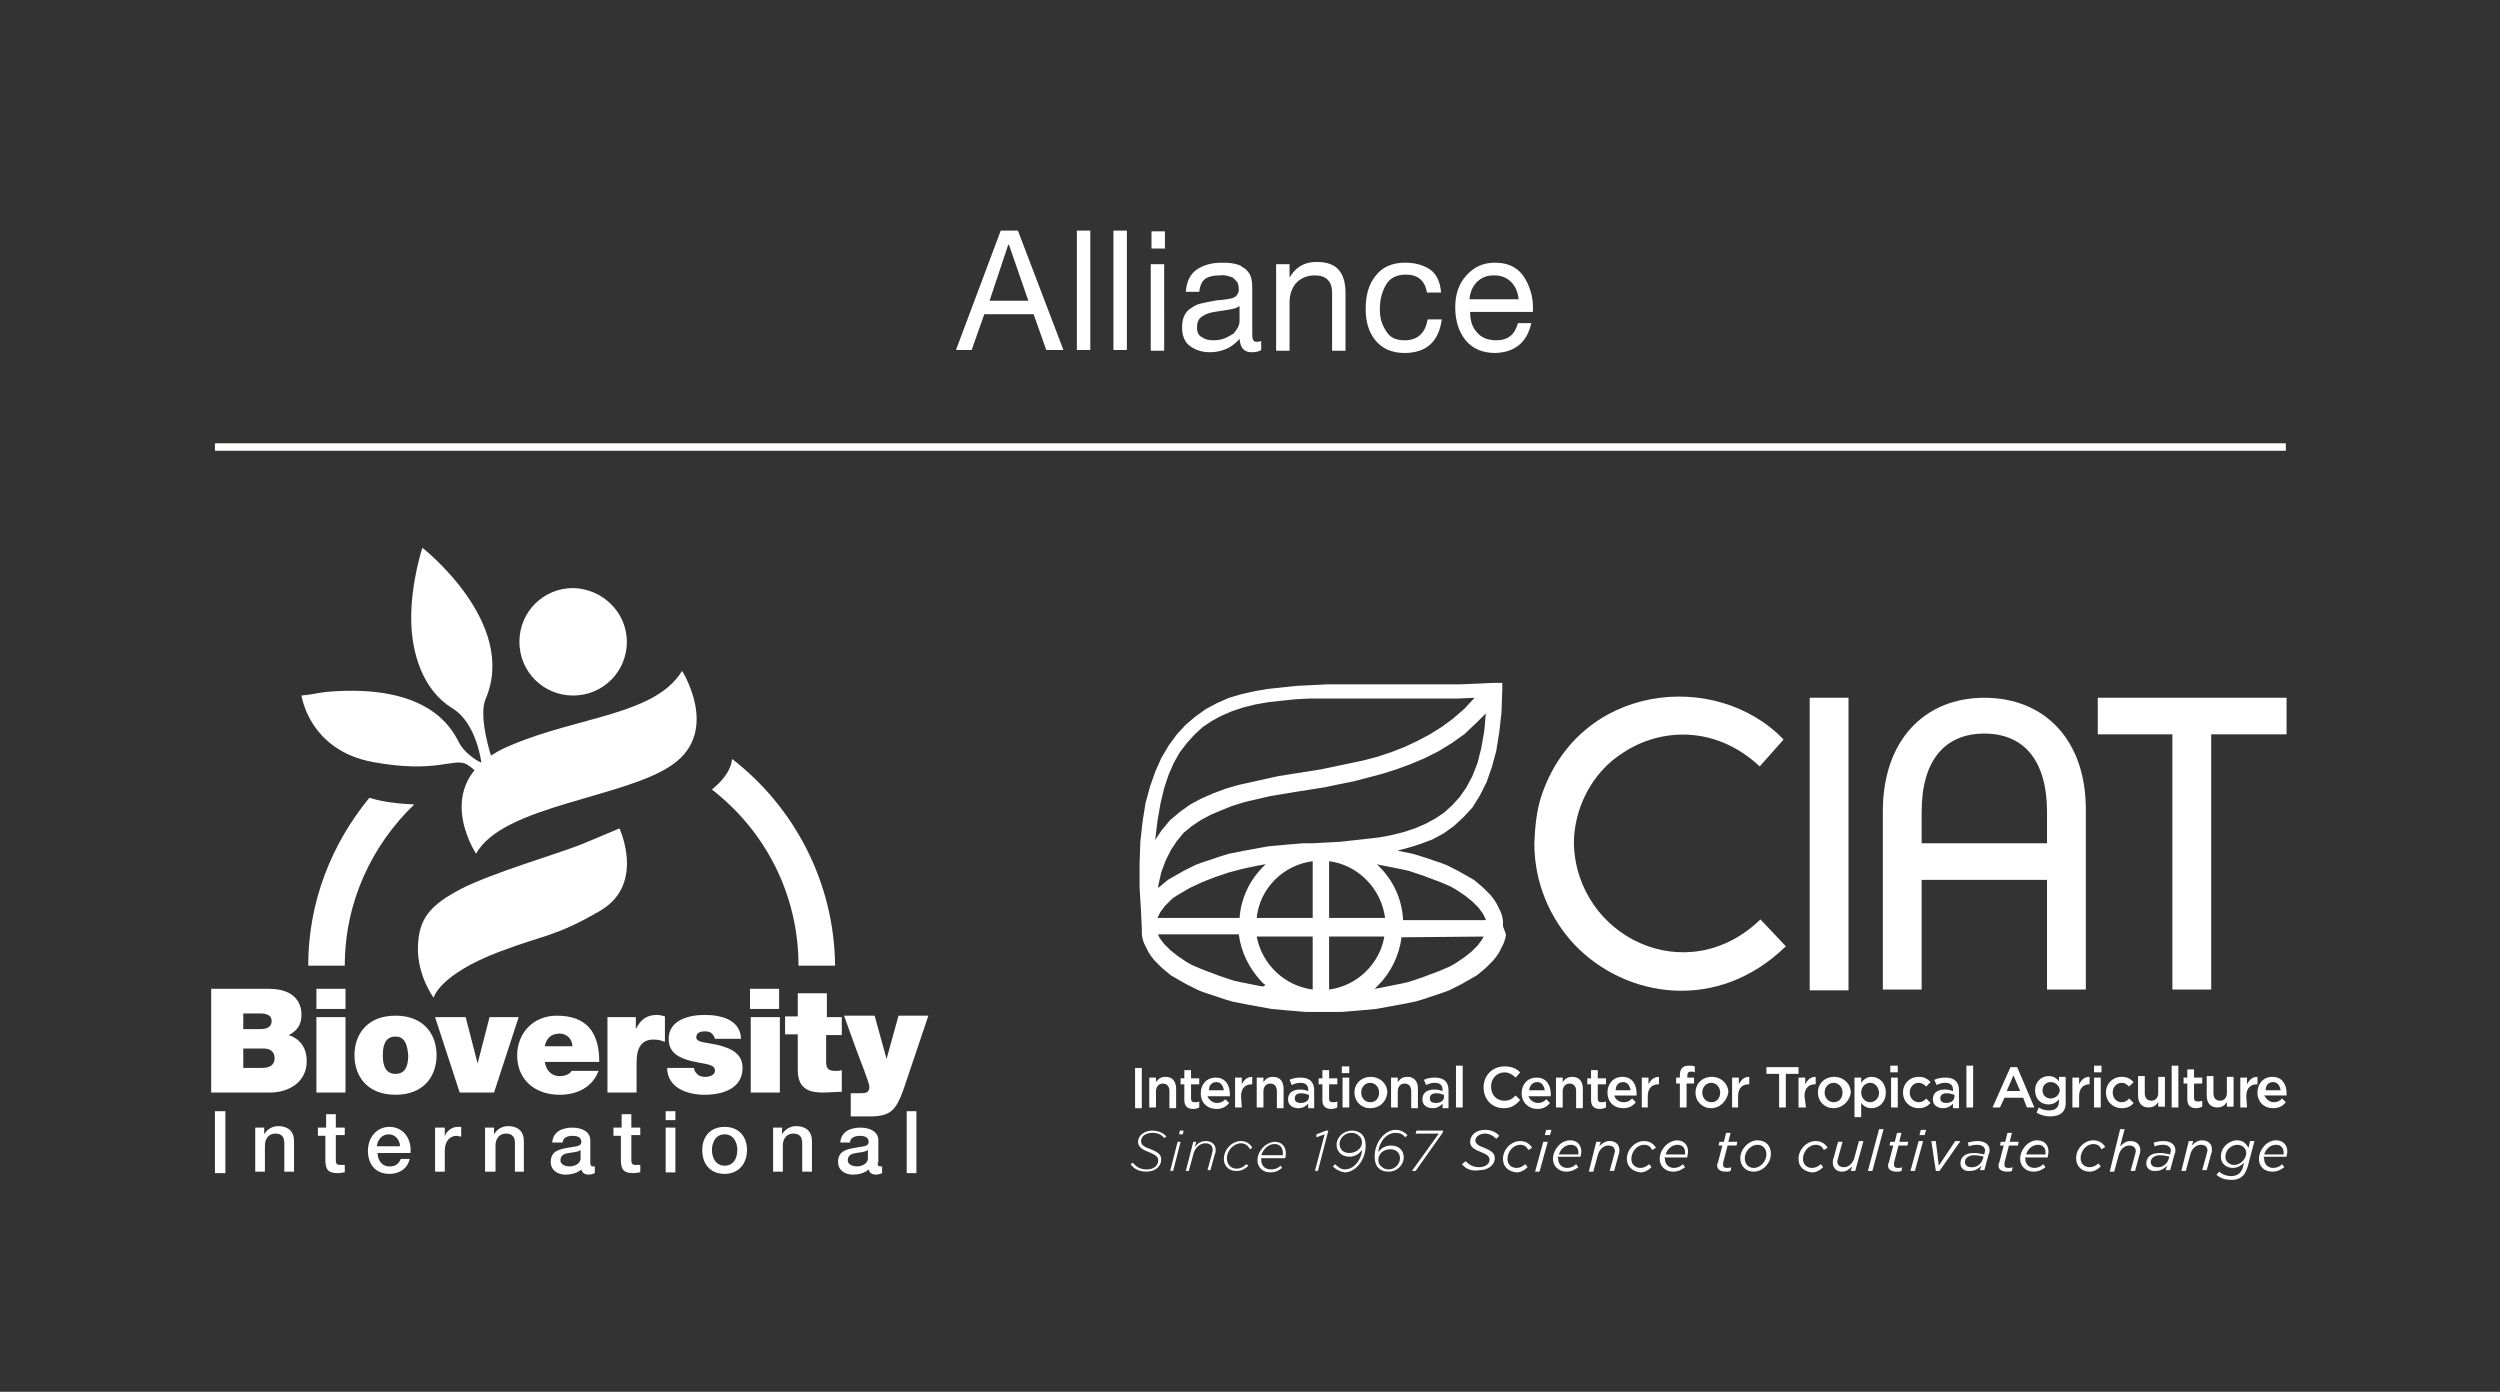 <svg xmlns="http://www.w3.org/2000/svg" viewBox="0 0 335 186.5"><rect x="0" y="0" width="335" height="186.5" fill="#333333" stroke="none"/><style>.st0{fill:#fff}.st2{display:none;fill-rule:evenodd;clip-rule:evenodd;fill:#008c3e}</style><g id="Layer_1"><path class="st0" d="M242.5 93.5h5.2v39.2h-5.2zm48.6 39.1h5.2V98.4h10.1v-4.9h-25.3v4.9h10zm-25.2-39.1c-8 0-13.6 5.7-13.6 15.2v23.9h5.2v-14.7h16.8v14.7h5.2v-23.9c.1-9.5-5.5-15.2-13.6-15.2zm8.4 19.5h-16.8v-4.2c0-6.9 3.1-10.5 8.4-10.5 5.3 0 8.4 3.6 8.4 10.5v4.2z"/><path d="M239 99.1c-9-9.4-27.5-7.6-32.5 7.7-.6 1.9-.8 3.9-.9 6.2 0 5.3 2.1 10.1 5.4 13.6 6.9 7.2 19.2 9.1 28.3.2l-3.4-3.6c-9.9 9.6-24.7 2.3-25-10.2 0-4.5 2.3-9.5 6.7-12.2 4.7-3.1 12.1-3.8 18.2 1.9l3.2-3.6z" fill-rule="evenodd" clip-rule="evenodd" fill="#fff"/><path class="st0" d="M153 143.1v5.4h-.9v-5.4h.9zm1.9 5.3h-.9v-4h.9v.6c.3-.4.6-.7 1.3-.7.9 0 1.4.6 1.4 1.6v2.6h-.9v-2.3c0-.6-.3-1-.9-1-.5 0-.9.4-.9 1v2.2zm4.7-1.2c0 .4.2.5.5.5.2 0 .4 0 .6-.1v.8c-.2.1-.5.2-.8.2-.7 0-1.2-.3-1.2-1.2v-2.1h-.5v-.8h.5v-1.1h.9v1.1h1.1v.8h-1.1v1.9zm3.5.6c.5 0 .8-.2 1.1-.5l.5.5c-.4.5-.9.8-1.7.8-1.2 0-2.1-.8-2.1-2.1 0-1.2.8-2.1 2-2.1 1.3 0 1.9 1 1.9 2.2v.3h-3c.2.5.7.9 1.3.9zm.9-1.7c-.1-.6-.4-1.1-1-1.1s-1 .4-1 1.1h2zm2.4 2.3h-.9v-4h.9v.9c.3-.6.7-1 1.4-1v1h-.1c-.8 0-1.4.5-1.4 1.6l.1 1.5zm2.9 0h-.9v-4h.9v.6c.3-.4.6-.7 1.3-.7.9 0 1.4.6 1.4 1.6v2.6h-.9v-2.3c0-.6-.3-1-.9-1-.5 0-.9.4-.9 1v2.2zm6 0v-.5c-.3.3-.7.6-1.3.6-.8 0-1.4-.4-1.4-1.2 0-.9.7-1.3 1.6-1.3.5 0 .8.1 1.1.2v-.2c0-.6-.4-.9-1-.9-.5 0-.8.1-1.2.3l-.3-.7c.4-.2.9-.3 1.5-.3 1.2 0 1.8.6 1.8 1.7v2.4h-.8zm0-1.7c-.2-.1-.6-.2-.9-.2-.6 0-.9.2-.9.7 0 .4.3.6.8.6.6 0 1.1-.3 1.1-.8v-.3zm2.8.5c0 .4.2.5.5.5.2 0 .4 0 .6-.1v.8c-.2.1-.5.2-.8.2-.7 0-1.2-.3-1.2-1.2v-2.1h-.5v-.8h.5v-1.1h.9v1.1h1.1v.8h-1.1v1.9zm1.7-3.4v-.9h1v.9h-1zm.1 4.6v-4h.9v4h-.9zm3.7.1c-1.2 0-2.1-.9-2.1-2.1 0-1.2.9-2.1 2.2-2.1 1.2 0 2.2.9 2.2 2.1-.1 1.2-1 2.1-2.3 2.1zm0-3.4c-.7 0-1.2.6-1.2 1.3 0 .7.5 1.3 1.2 1.3.8 0 1.2-.6 1.2-1.3 0-.7-.5-1.3-1.2-1.3zm3.7 3.3h-.9v-4h.9v.6c.3-.4.6-.7 1.3-.7.9 0 1.4.6 1.4 1.6v2.6h-.9v-2.3c0-.6-.3-1-.9-1-.5 0-.9.4-.9 1v2.2zm6 0v-.5c-.3.3-.7.6-1.3.6-.8 0-1.4-.4-1.4-1.2 0-.9.7-1.3 1.6-1.3.5 0 .8.1 1.1.2v-.2c0-.6-.4-.9-1-.9-.5 0-.8.1-1.2.3l-.3-.7c.4-.2.9-.3 1.5-.3 1.2 0 1.8.6 1.8 1.7v2.4h-.8zm.1-1.7c-.2-.1-.6-.2-.9-.2-.6 0-.9.2-.9.7 0 .4.3.6.8.6.6 0 1.1-.3 1.1-.8v-.3zm1.7 1.7v-5.6h.9v5.6h-.9zm6.4.1c-1.6 0-2.7-1.2-2.7-2.8 0-1.5 1.1-2.8 2.8-2.8 1 0 1.6.3 2.1.8l-.6.7c-.4-.4-.9-.7-1.5-.7-1 0-1.8.8-1.8 1.9 0 1.1.7 1.9 1.8 1.9.7 0 1.1-.3 1.5-.7l.6.6c-.6.7-1.2 1.1-2.2 1.1zm4.6-.7c.5 0 .8-.2 1.1-.5l.5.5c-.4.5-.9.8-1.7.8-1.2 0-2.1-.9-2.1-2.1 0-1.2.8-2.1 2-2.1 1.3 0 1.9 1 1.9 2.2v.3h-3c.2.5.7.9 1.3.9zm.9-1.7c-.1-.6-.4-1.1-1-1.1s-1 .4-1.1 1.1h2.1zm2.4 2.3h-.9v-4h.9v.6c.3-.4.6-.7 1.3-.7.9 0 1.4.6 1.4 1.6v2.6h-.9v-2.3c0-.6-.3-1-.9-1-.5 0-.9.4-.9 1v2.2zm4.7-1.2c0 .4.2.5.5.5.2 0 .4 0 .6-.1v.8c-.2.1-.5.2-.8.2-.7 0-1.2-.3-1.2-1.2v-2.1h-.5v-.8h.5v-1.1h.9v1.1h1.1v.8h-1.1v1.9zm3.5.5c.5 0 .8-.2 1.1-.5l.5.5c-.4.5-.9.8-1.7.8-1.2 0-2.1-.8-2.1-2.1 0-1.2.8-2.1 2-2.1 1.3 0 1.9 1 1.9 2.2v.3h-3c.2.6.7.9 1.3.9zm.9-1.6c-.1-.6-.4-1.1-1-1.1s-1 .4-1 1.1h2zm2.4 2.3h-.9v-4h.9v.9c.3-.6.7-1 1.4-1v1h-.1c-.8 0-1.4.5-1.4 1.6v1.5zm6.1-4v.8h-1v3.2h-.9v-3.2h-.5v-.8h.5v-.3c0-.9.4-1.3 1.2-1.3.3 0 .5 0 .8.1v.8c-.2-.1-.3-.1-.5-.1-.4 0-.5.2-.5.6v.2h.9zm2.3 4.1c-1.2 0-2.1-.9-2.1-2.1 0-1.2.9-2.1 2.2-2.1 1.2 0 2.2.9 2.2 2.1-.2 1.1-1.1 2.1-2.3 2.1zm0-3.4c-.7 0-1.2.6-1.2 1.3 0 .7.5 1.3 1.2 1.3.8 0 1.2-.6 1.2-1.3 0-.7-.5-1.3-1.2-1.3zm3.7 3.3h-.9v-4h.9v.9c.3-.6.7-1 1.4-1v1h-.1c-.8 0-1.4.5-1.4 1.6v1.5zm6.3 0h-.9v-4.5h-1.7v-.9h4.3v.9h-1.7v4.5zm2.7 0h-1v-4h.9v.9c.3-.6.7-1 1.4-1v1h-.1c-.8 0-1.4.5-1.4 1.6l.2 1.5zm3.7.1c-1.2 0-2.1-.9-2.1-2.1 0-1.2.9-2.1 2.2-2.1 1.2 0 2.2.9 2.2 2.1-.1 1.1-1.1 2.1-2.3 2.1zm0-3.4c-.7 0-1.2.6-1.2 1.3 0 .7.5 1.3 1.2 1.3.8 0 1.2-.6 1.2-1.3 0-.7-.5-1.3-1.2-1.3zm5.1 3.4c-.7 0-1.1-.3-1.4-.7v1.9h-.9v-5.3h.9v.7c.3-.4.7-.8 1.4-.8 1 0 1.9.8 1.9 2.1s-.9 2.1-1.9 2.1zm-.2-3.4c-.6 0-1.2.5-1.2 1.3s.6 1.3 1.2 1.3 1.2-.5 1.2-1.3c-.1-.8-.6-1.3-1.2-1.3zm2.7-1.4v-.9h1v.9h-1zm.1 4.7v-4h.9v4h-.9zm3.7.1c-1.2 0-2.1-.9-2.1-2.1 0-1.2.9-2.1 2.1-2.1.8 0 1.2.3 1.6.7l-.6.6c-.3-.3-.6-.5-1-.5-.7 0-1.2.6-1.2 1.3 0 .7.5 1.3 1.2 1.3.4 0 .8-.2 1-.5l.6.6c-.4.4-.8.7-1.6.7zm4.6-.1v-.5c-.3.3-.7.6-1.3.6-.8 0-1.4-.4-1.4-1.2 0-.9.7-1.3 1.6-1.3.5 0 .8.1 1.1.2v-.2c0-.6-.4-.9-1-.9-.5 0-.8.1-1.2.3l-.3-.7c.4-.2.9-.3 1.5-.3 1.2 0 1.8.6 1.8 1.7v2.4h-.8zm.1-1.7c-.2-.1-.6-.2-.9-.2-.6 0-.9.2-.9.7 0 .4.3.6.8.6.6 0 1.1-.3 1.1-.9v-.2zm1.7 1.7v-5.6h.9v5.6h-.9zm9.1 0h-1l-.5-1.3h-2.5l-.6 1.3h-1l2.4-5.4h.9l2.3 5.4zm-2.8-4.3l-.9 2.1h1.8l-.9-2.1zm4.9 5.5c-.7 0-1.3-.2-1.8-.5l.3-.7c.4.3.9.4 1.4.4.8 0 1.3-.4 1.3-1.2v-.3c-.3.4-.8.7-1.4.7-1 0-1.8-.7-1.8-1.9s.9-1.9 1.8-1.9c.7 0 1.1.3 1.4.7v-.6h.9v3.2c.1 1.5-.7 2.1-2.1 2.1zm.1-4.6c-.6 0-1.1.4-1.1 1.1 0 .7.5 1.1 1.1 1.1.6 0 1.2-.5 1.2-1.1 0-.6-.6-1.1-1.2-1.1zm3.8 3.4h-.9v-4h.9v.9c.3-.6.7-1 1.4-1v1c-.8 0-1.4.5-1.4 1.6v1.5zm2-4.7v-.9h1v.9h-1zm0 4.7v-4h.9v4h-.9zm3.7.1c-1.2 0-2.1-.9-2.1-2.1 0-1.2.9-2.1 2.1-2.1.8 0 1.2.3 1.6.7l-.6.6c-.3-.3-.6-.5-1-.5-.7 0-1.2.6-1.2 1.3 0 .7.5 1.3 1.2 1.3.4 0 .8-.2 1-.5l.6.6c-.3.4-.8.7-1.6.7zm4.9-4.2h.9v4h-.9v-.6c-.3.4-.6.7-1.3.7-.9 0-1.4-.6-1.4-1.6v-2.6h.9v2.3c0 .6.3 1 .9 1 .5 0 .9-.4.9-1v-2.2zm1.8 4.1v-5.6h.9v5.6h-.9zm3-1.3c0 .4.2.5.5.5.2 0 .4 0 .6-.1v.8c-.2.1-.5.2-.8.2-.7 0-1.2-.3-1.2-1.2v-2.1h-.5v-.8h.5v-1.1h.9v1.1h1.1v.8H294v1.9zm4.4-2.8h.9v4h-.9v-.6c-.3.4-.6.7-1.3.7-.9 0-1.4-.6-1.4-1.6v-2.6h.9v2.3c0 .6.3 1 .9 1 .5 0 .9-.4.9-1v-2.2zm2.7 4.1h-.9v-4h.9v.9c.3-.6.7-1 1.4-1v1h-.1c-.8 0-1.4.5-1.4 1.6l.1 1.5zm3.6-.7c.5 0 .8-.2 1.1-.5l.5.5c-.4.5-.9.8-1.7.8-1.2 0-2.1-.8-2.1-2.1 0-1.2.8-2.1 2-2.1 1.3 0 1.9 1 1.9 2.2v.3h-3c.3.5.7.9 1.3.9zm.9-1.6c-.1-.6-.4-1.1-1-1.1s-1 .4-1 1.1h2zM151.5 156l.3-.2c.5.6 1 .9 1.9.9.9 0 1.5-.5 1.5-1.2 0-.5-.3-.7-1.2-1.1-1.1-.4-1.5-.8-1.5-1.4 0-.8.8-1.5 1.9-1.5.8 0 1.5.3 1.9.8l-.3.2c-.4-.5-.9-.7-1.6-.7-.9 0-1.5.5-1.5 1.1 0 .5.4.8 1.3 1.1 1 .4 1.4.7 1.4 1.4 0 .9-.8 1.6-2 1.6-1 0-1.7-.4-2.1-1zm6.3-3h.4l-1 3.9h-.4l1-3.9zm.3-1.5h.5l-.1.5h-.5l.1-.5zm1.8 1.5h.4l-.2.7c.4-.5.8-.8 1.5-.8.8 0 1.3.5 1.3 1.2 0 .2 0 .4-.1.5l-.6 2.2h-.4l.6-2.2c0-.1.1-.3.1-.5 0-.6-.4-.9-1-.9-.7 0-1.4.6-1.6 1.5l-.6 2.2h-.4l1-3.9zm4.1 2.3c0-1.3 1.1-2.4 2.3-2.4.8 0 1.3.5 1.5.9l-.3.2c-.2-.4-.6-.8-1.2-.8-1 0-1.9 1-1.9 2 0 .9.6 1.4 1.3 1.4.5 0 .9-.2 1.3-.6l.3.2c-.4.4-.9.7-1.5.7-.9.1-1.8-.5-1.8-1.6zm5 .1c0 .8.5 1.3 1.3 1.3.6 0 1-.2 1.3-.5l.2.3c-.4.3-.8.6-1.6.6-1 0-1.7-.7-1.7-1.6 0-1.2 1-2.4 2.3-2.5 1 0 1.5.7 1.5 1.5 0 .3 0 .5-.1.7H169v.2zm2.9-.6v-.3c0-.6-.3-1.2-1.1-1.2-.9 0-1.5.7-1.8 1.5h2.9zm5.6-2.8l-1.1.4v-.4l1.3-.5h.3l-1.4 5.4h-.4l1.3-4.9zm1.1 4.3l.3-.3c.4.4.8.7 1.3.7s1-.2 1.4-.6c.5-.5.9-1.3.9-2-.3.4-.8.9-1.7.9-1.1 0-1.7-.8-1.7-1.6 0-1 .9-1.9 2.1-1.9.5 0 1 .2 1.3.5.3.3.5.8.5 1.5 0 1.2-.5 2.2-1.1 2.8-.5.5-1.1.8-1.7.8-.7-.1-1.2-.4-1.6-.8zm3.9-3.2c0-.4-.1-.7-.4-.9-.3-.3-.6-.4-1-.4-.9 0-1.6.7-1.6 1.5 0 .6.4 1.2 1.3 1.2s1.7-.6 1.7-1.4zm2.2 3.4c-.3-.3-.5-.8-.5-1.5 0-1.2.5-2.2 1.1-2.8.5-.5 1.1-.8 1.7-.8.7 0 1.2.3 1.6.7l-.3.3c-.3-.4-.7-.6-1.3-.6-.5 0-1 .2-1.4.6-.5.5-.9 1.3-.9 2 .3-.5.9-.9 1.7-.9 1.1 0 1.7.7 1.7 1.6 0 1-.9 1.9-2 1.9-.7 0-1.1-.2-1.4-.5zm2.9-1.3c0-.6-.4-1.2-1.3-1.2-1 0-1.6.7-1.6 1.4 0 .4.1.7.4.9.3.3.6.4 1 .4.8 0 1.5-.7 1.5-1.5zm5.2-3.3h-3.1l.1-.4h3.6l-.1.3-3.6 5.1h-.5l3.6-5zm3.1 4.1l.5-.4c.5.5 1 .8 1.8.8s1.4-.4 1.4-1c0-.4-.3-.7-1.1-1-1-.4-1.5-.7-1.5-1.4 0-.9.8-1.6 2-1.6.8 0 1.5.3 1.9.8l-.4.4c-.4-.4-.9-.7-1.5-.7-.8 0-1.3.5-1.3.9s.3.7 1.2 1c.9.4 1.4.7 1.4 1.4 0 .9-.9 1.6-2 1.6-1.2.2-1.9-.2-2.4-.8zm5.5-.7c0-1.3 1.1-2.4 2.3-2.4.8 0 1.3.4 1.6.9l-.5.3c-.2-.4-.5-.7-1.1-.7-.9 0-1.7.9-1.7 1.9 0 .8.6 1.2 1.2 1.2.5 0 .8-.2 1.2-.5l.3.4c-.4.4-.9.7-1.5.7-1-.1-1.8-.7-1.8-1.8zm5.4-2.3h.6l-1.1 4h-.6l1.1-4zm.4-1.6h.7l-.2.7h-.7l.2-.7zm1.6 3.9c0 .7.5 1.2 1.2 1.2.5 0 .9-.2 1.2-.5l.3.4c-.4.3-.9.6-1.6.6-1 0-1.8-.7-1.8-1.7 0-1.2 1-2.5 2.3-2.5 1 0 1.5.7 1.5 1.5 0 .3-.1.5-.1.7h-3.1c.1.2.1.2.1.3zm2.7-.6v-.3c0-.5-.3-1-1-1-.8 0-1.4.6-1.6 1.3h2.6zm2.4-1.7h.6l-.2.6c.4-.4.8-.7 1.4-.7.8 0 1.3.5 1.3 1.2 0 .2 0 .4-.1.6l-.6 2.2h-.6l.6-2.2c0-.1.1-.3.1-.4 0-.5-.3-.8-.9-.8-.6 0-1.2.5-1.4 1.3l-.6 2.2h-.6l1-4zm4.1 2.3c0-1.3 1.1-2.4 2.3-2.4.8 0 1.3.4 1.6.9l-.5.3c-.2-.4-.5-.7-1.1-.7-.9 0-1.7.9-1.7 1.9 0 .8.6 1.2 1.2 1.2.5 0 .8-.2 1.2-.5l.3.4c-.4.4-.9.7-1.5.7-.9-.1-1.8-.7-1.8-1.8zm5.1 0c0 .7.5 1.2 1.2 1.2.5 0 .9-.2 1.2-.5l.3.4c-.4.3-.9.6-1.6.6-1 0-1.8-.7-1.8-1.7 0-1.2 1-2.4 2.3-2.5 1 0 1.5.7 1.5 1.5 0 .3-.1.5-.1.8H223c.1.1.1.1.1.2zm2.7-.6v-.3c0-.5-.3-1-1-1-.8 0-1.4.6-1.6 1.3h2.6zm4.3 1.5c0-.1 0-.3.1-.4l.6-2.3h-.5l.1-.5h.6l.3-1.2h.6l-.3 1.2h1.2l-.1.5h-1.2l-.6 2.3v.3c0 .3.2.4.5.4.2 0 .4 0 .6-.1l-.1.5c-.2.1-.4.1-.6.1-.8 0-1.2-.3-1.2-.8zm3.1-1c0-1.2 1.1-2.4 2.3-2.4 1.1 0 1.8.7 1.8 1.8 0 1.3-1.1 2.4-2.3 2.4-1.1 0-1.8-.8-1.8-1.8zm3.5-.5c0-.8-.5-1.3-1.2-1.3-.9 0-1.7.9-1.7 1.8 0 .8.5 1.3 1.2 1.3.9 0 1.7-.9 1.7-1.8zm4.3.6c0-1.3 1.1-2.4 2.3-2.4.8 0 1.3.4 1.6.9l-.5.3c-.2-.4-.5-.7-1.1-.7-.9 0-1.7.9-1.7 1.9 0 .8.6 1.2 1.2 1.2.5 0 .8-.2 1.2-.5l.3.4c-.4.4-.9.7-1.5.7-1-.1-1.8-.7-1.8-1.8zm4.6.5c0-.2 0-.4.1-.6l.6-2.2h.6l-.6 2.2c0 .1-.1.3-.1.4 0 .5.3.8.9.8.6 0 1.2-.5 1.4-1.3l.6-2.2h.6l-1.1 4h-.6l.2-.6c-.4.4-.8.7-1.4.7-.7 0-1.2-.5-1.2-1.2zm6.2-4.5h.6l-1.5 5.6h-.6l1.5-5.6zm1.2 4.9c0-.1 0-.3.1-.4l.6-2.3h-.5l.1-.5h.6l.3-1.2h.6l-.3 1.2h1.2l-.1.5h-1.2l-.6 2.3v.3c0 .3.2.4.5.4.2 0 .4 0 .6-.1l-.1.5c-.2.1-.4.1-.6.1-.8 0-1.2-.3-1.2-.8zm4.1-3.3h.6l-1.1 4h-.6l1.1-4zm.3-1.5h.7l-.2.7h-.7l.2-.7zm1.4 1.5h.6l.4 3.3 2.2-3.3h.7l-2.8 4h-.5l-.6-4zm3.9 3c0-.9.7-1.4 1.8-1.4.5 0 1 .1 1.4.2v-.1c0-.1.1-.3.1-.4 0-.5-.4-.8-1.1-.8-.4 0-.8.1-1.1.2l-.1-.5c.4-.1.8-.2 1.3-.2 1 0 1.6.5 1.6 1.2 0 .2 0 .4-.1.5l-.6 2.2h-.6l.2-.6c-.4.4-.8.7-1.5.7-.7.1-1.3-.3-1.3-1zm3-.6l.1-.3c-.3-.1-.8-.2-1.3-.2-.7 0-1.2.4-1.2.9 0 .4.3.7.8.7.7.1 1.4-.4 1.6-1.1zm2.1.9c0-.1 0-.3.1-.4l.6-2.3h-.5l.1-.5h.6l.3-1.2h.6l-.3 1.2h1.2l-.1.5h-1.2l-.6 2.3v.3c0 .3.2.4.5.4.2 0 .4 0 .6-.1l-.1.5c-.2.1-.4.1-.6.1-.8 0-1.2-.3-1.2-.8zm3.6-.9c0 .7.5 1.2 1.2 1.2.5 0 .9-.2 1.2-.5l.3.4c-.4.3-.9.6-1.6.6-1 0-1.8-.7-1.8-1.7 0-1.2 1-2.5 2.3-2.5 1 0 1.5.7 1.5 1.5 0 .3-.1.5-.1.8h-3.1c.1.1.1.1.1.2zm2.7-.6v-.3c0-.5-.3-1-1-1-.8 0-1.4.6-1.6 1.3h2.6zm4.1.5c0-1.3 1.1-2.4 2.3-2.4.8 0 1.3.4 1.6.9l-.5.3c-.2-.4-.5-.7-1.1-.7-.9 0-1.7.9-1.7 1.9 0 .8.6 1.2 1.2 1.2.5 0 .8-.2 1.2-.5l.3.4c-.4.4-.9.7-1.5.7-1 0-1.8-.7-1.8-1.8zm5.9-3.9h.6l-.6 2.3c.4-.4.8-.7 1.4-.7.8 0 1.3.5 1.3 1.2 0 .2 0 .4-.1.6l-.6 2.2h-.6l.6-2.2c0-.1.1-.3.1-.4 0-.5-.3-.8-.9-.8-.6 0-1.2.5-1.4 1.3l-.6 2.2h-.6l1.4-5.7zm3.5 4.6c0-.9.7-1.4 1.8-1.4.5 0 1 .1 1.4.2v-.1c0-.1.1-.3.1-.4 0-.5-.4-.8-1.1-.8-.4 0-.8.1-1.1.2l-.1-.5c.4-.1.8-.2 1.3-.2 1 0 1.6.5 1.6 1.2 0 .2 0 .4-.1.5l-.6 2.2h-.6l.2-.6c-.4.4-.9.7-1.5.7-.7.1-1.3-.3-1.3-1zm3-.6l.1-.3c-.3-.1-.8-.2-1.3-.2-.7 0-1.2.4-1.2.9 0 .4.3.7.8.7.7.1 1.4-.4 1.6-1.1zm2.7-2.4h.6l-.2.6c.4-.4.8-.7 1.4-.7.8 0 1.3.5 1.3 1.2 0 .2 0 .4-.1.6l-.6 2.2h-.6l.6-2.2c0-.1.1-.3.1-.4 0-.5-.3-.8-.9-.8-.6 0-1.2.5-1.4 1.3l-.6 2.2h-.6l1-4zm3.7 4.5l.4-.4c.4.4 1 .6 1.6.6.5 0 .9-.2 1.1-.4.2-.2.4-.5.5-1l.1-.4c-.4.4-.9.7-1.5.7-.8 0-1.6-.5-1.6-1.5 0-1.3 1.1-2.2 2.2-2.2.8 0 1.2.5 1.5 1l.2-.9h.6l-.9 3.4c-.2.6-.4 1-.6 1.2-.4.4-.9.6-1.5.6-.9 0-1.6-.2-2.1-.7zm4-2.9c0-.6-.5-1.1-1.2-1.1-.8 0-1.6.7-1.6 1.6 0 .7.6 1.1 1.2 1.1.8 0 1.6-.8 1.6-1.6zm2.4.8c0 .7.5 1.2 1.2 1.2.5 0 .9-.2 1.2-.5l.3.4c-.4.3-.9.6-1.6.6-1.1 0-1.8-.7-1.8-1.7 0-1.2 1-2.5 2.3-2.5 1 0 1.5.7 1.5 1.5 0 .3-.1.5-.1.7h-3.1c.1.2.1.2.1.3zm2.6-.6v-.3c0-.5-.3-1-1-1-.8 0-1.4.6-1.6 1.3h2.6z"/><path class="st2" d="M153.7 121.7c-2.5-37.3 21.3-27.6 46.6-29.4-.1 33.3-29.4 13.2-46.6 29.4z"/><path class="st2" d="M177 114.1c12.8 0 23.2 4.4 23.2 9.9s-10.4 9.9-23.2 9.9c-12.8 0-23.2-4.4-23.2-9.9 0-5.4 10.4-9.9 23.2-9.9z"/><path class="st0" d="M201.4 124.1v-.7l-.1-.6-.2-.6-.3-.6-.3-.6-.4-.6-.4-.5-.5-.5-.5-.5-.6-.5-.6-.5-.7-.4-.7-.4-.7-.4-.8-.4-.8-.4-.8-.3-.9-.3-.9-.3-.9-.3-1-.3-1-.2-1-.2h-.1l1.5-.4 1.6-.5 1.6-.6 1.5-.8 1.4-1 1.3-1.2 1.2-1.3 1-1.6.9-1.8.7-2 .6-2.2.4-2.5.3-2.7.1-3v-.9h-1l-2.3.1-2.3.1h-17.8l-2.1.1-2 .1-1.9.2-1.9.2-1.8.3-1.8.4-1.7.5-1.6.7-1.5.8-1.4 1-1.3 1.1-1.2 1.3-1.1 1.5-1 1.7-.8 1.8-.7 2-.6 2.2-.4 2.5-.3 2.7-.1 2.9v3.2l.2 3.3v.1l.1 2.2v.7l.1.6.2.6.3.6.3.6.4.6.4.5.5.5.5.5.6.5.6.5.7.4.7.4.7.4.8.4.8.4.8.3.9.3.9.3.9.3 1 .3 1 .2 1 .2 1.1.2 1.1.2 1.1.2 1.1.1 1.1.1 1.2.1 1.2.1h4.8l1.2-.1 1.2-.1 1.1-.1 1.1-.1 1.1-.2 1.1-.2 1.1-.2 1-.2 1-.2 1-.3.9-.3.9-.3.9-.3.8-.3.8-.4.8-.4.7-.4.7-.4.7-.4.6-.5.6-.5.5-.5.5-.5.4-.5.4-.6.3-.6.3-.6.2-.6.1-.5v-.1l-.4-1.1zm-23.3-8.7c3.9.5 7 3.7 7.5 7.6h-7.5v-7.6zM198 96.7l1.1-1.1-.2 2.3-.4 2.3-.5 2-.7 1.8-.8 1.5-.9 1.3-1 1.1-1.1 1-1.2.8-1.3.7-1.4.6-1.5.5-1.6.4-1.6.3-1.7.2-1.8.2-1.8.2-1.9.1-1.8.1h-1.3l-1.2.1-1.2.1-1.1.1-1.1.1-1.1.2-1.1.2-1.1.2-1 .2-1 .2-1 .3-.9.3-.9.3-.9.3-.8.3-.8.4-.8.4-.7.4-.7.4-.7.4-.6.5-.6.5-.1.1v-.3l.4-1.8.6-1.6.7-1.4.8-1.2.9-1.1 1.1-.9 1.2-.8 1.3-.7 1.4-.6 1.5-.6 1.6-.5 1.7-.4 1.7-.4 1.8-.3 1.8-.3 1.9-.3 1.9-.3 1.9-.4 2-.4 1.9-.5 1.9-.5 1.9-.6 1.9-.7 1.9-.8 1.8-.9 1.8-1.1 1.7-1.2 1.8-1.7zm-43.2 15.8l.3-2.5.4-2.3.5-2.1.6-1.8.7-1.6.8-1.4 1-1.3 1-1.1 1.1-1 1.2-.8 1.3-.7 1.4-.6 1.5-.5 1.6-.4 1.7-.3 1.8-.2 1.9-.2 1.9-.1h19.9l2.2-.1-1.4 1.5-1.5 1.3-1.5 1.1-1.6 1-1.7.9-1.7.8-1.8.7-1.8.6-1.9.5-1.9.4-1.9.4-1.9.4-1.9.3-1.9.3-1.9.3-1.8.4-1.8.4-1.8.4-1.7.5-1.6.6-1.6.7-1.5.8-1.4 1-1.3 1.1-1.1 1.3-1 1.5-.3.7.4-.9zm.3 10.5l.2-.4.2-.4.3-.4.3-.4.4-.4.4-.4.2-.2.6-.4 1.7-1 1.7-.8 1.8-.7 1.8-.6 1.9-.5 1.9-.4 1.1-.2-.3.3c-1.9 1.9-3 4.3-3.2 6.9h-11zm14.1 9.2l-1-.2-1-.2-1-.2-.9-.2-.9-.3-.9-.3-.8-.3-.8-.3-.8-.3-.7-.3-.7-.3-.7-.4-.6-.4-.6-.4-.5-.4-.5-.4-.4-.4-.4-.4-.3-.4-.3-.4-.2-.4v-.1H166c.3 2.4 1.4 4.6 3.1 6.4.2.2.3.3.5.4l-.4.2zm6.7.4c-3.8-.5-6.8-3.4-7.5-7.1h7.5v7.1zm0-9.6h-7.5c.4-4 3.6-7.1 7.5-7.6v7.6zm2.2 9.6v-7.1h7.4c-.6 3.6-3.6 6.6-7.4 7.1zm20.7-7.1l-.2.4-.3.4-.3.4-.4.4-.4.4-.5.4-.5.4-.6.4-.6.4-.7.4-.7.3-.7.3-.8.3-.8.3-.8.3-.9.3-.9.3-.9.2-1 .2-1 .2-1 .2-.6.1.5-.5c1.7-1.7 2.8-4 3.1-6.4l11-.1zM188 123c-.2-2.6-1.3-5-3.2-6.9l-.3-.3.4.1 1 .2 1 .2 1 .2.9.2.9.3.9.3.8.3.8.3.8.3.7.3.7.3.7.4.6.4.6.4.5.4.5.4.4.4.4.4.3.4.3.4.2.4.2.4v.1H188zM28.8 148.9h1.4v8.3h-1.4v-8.3zm5.4 2.2h1.2v.9c.4-.7 1.1-1.1 1.9-1.1 1.3 0 2.1.7 2.1 2v4.1h-1.3v-3.8c0-.9-.4-1.3-1.2-1.3-.9 0-1.4.7-1.4 1.6v3.5h-1.3v-5.9zm8.5 0h1v-1.8H45v1.8h1.2v1H45v3.2c0 .5 0 .8.6.8h.6v1c-.3 0-.6.1-.9.1-1.4 0-1.6-.5-1.7-1.5v-3.5h-1v-1.1zm7.9 3.4c0 .9.5 1.8 1.6 1.8.8 0 1.2-.3 1.5-1h1.2c-.3 1.3-1.4 2-2.7 2-1.9 0-2.9-1.3-2.9-3.1 0-1.7 1.1-3.2 2.9-3.2 1.9 0 3 1.7 2.8 3.5h-4.4zm3-.9c0-.8-.6-1.6-1.5-1.6s-1.5.7-1.6 1.6h3.1zm4.8-2.5h1.2v1.2c.1-.6.9-1.3 1.7-1.3h.5v1.3c-.2 0-.4-.1-.6-.1-.9 0-1.6.7-1.6 2v2.8h-1.3v-5.9zm6.6 0h1.2v.9c.4-.7 1.1-1.1 1.9-1.1 1.3 0 2.1.7 2.1 2v4.1H69v-3.8c0-.9-.4-1.3-1.2-1.3-.9 0-1.4.7-1.4 1.6v3.5H65v-5.9zm14.1 4.7c0 .3.1.5.3.5h.3v.9c-.2.1-.6.2-.8.2-.5 0-.9-.2-1-.7-.5.5-1.4.7-2.1.7-1.1 0-2-.6-2-1.7 0-1.5 1.2-1.7 2.3-1.9.9-.2 1.8-.1 1.8-.8 0-.7-.7-.8-1.2-.8-.7 0-1.3.3-1.3.9H74c.1-1.5 1.4-2 2.7-2 1.2 0 2.4.5 2.4 1.7v3zm-1.3-1.7c-.4.3-1 .3-1.6.4-.6.1-1.1.3-1.1 1 0 .6.8.8 1.2.8.6 0 1.5-.3 1.5-1.1v-1.1zm4.5-3h1v-1.8h1.3v1.8h1.2v1h-1.2v3.2c0 .5 0 .8.6.8h.6v1c-.3 0-.6.1-.9.1-1.4 0-1.6-.5-1.7-1.5v-3.5h-1v-1.1zm6.9-2.2h1.3v1.2h-1.3v-1.2zm0 2.2h1.3v6h-1.3v-6zm4.9 3c0-1.8 1.1-3.1 3-3.1s3 1.3 3 3.1-1.1 3.2-3 3.2-3-1.3-3-3.2zm4.7 0c0-1-.5-2.1-1.7-2.1s-1.7 1.1-1.7 2.1.5 2.1 1.7 2.1 1.7-1 1.7-2.1zm4.8-3h1.2v.9c.4-.7 1.1-1.1 1.9-1.1 1.3 0 2.1.7 2.1 2v4.1h-1.3v-3.8c0-.9-.4-1.3-1.2-1.3-.9 0-1.4.7-1.4 1.6v3.5h-1.3v-5.9zm14 4.7c0 .3.1.5.3.5h.3v.9c-.2.1-.6.2-.8.2-.5 0-.9-.2-1-.7-.5.5-1.4.7-2.1.7-1.1 0-2-.6-2-1.7 0-1.5 1.2-1.7 2.3-1.9.9-.2 1.8-.1 1.8-.8 0-.7-.7-.8-1.2-.8-.7 0-1.3.3-1.3.9h-1.3c.1-1.5 1.4-2 2.7-2 1.2 0 2.4.5 2.4 1.7v3zm-1.3-1.7c-.4.3-1 .3-1.6.4-.6.1-1.1.3-1.1 1 0 .6.8.8 1.2.8.6 0 1.5-.3 1.5-1.1v-1.1zm5.2-5.2h1.3v8.3h-1.3v-8.3zm-93.1-16.4H36c3.7 0 4.4 2.1 4.4 3.5s-.7 2.2-1.7 2.7c1.2.4 2.4 1.4 2.4 3.5 0 2.8-2.4 4.2-4.9 4.2h-7.9v-13.9zm4.2 5.4h2.3c.9 0 1.5-.3 1.5-1.1 0-.7-.6-1-1.5-1h-2.3v2.1zm0 5.2h2.5c.9 0 1.7-.3 1.7-1.3 0-.8-.5-1.3-1.5-1.3h-2.7v2.6zm13.7-7.9h-3.9v-2.7h3.9v2.7zm-3.9 1.1h3.9v10.1h-3.9v-10.1zM53 146.7c-3.8 0-5.5-2.5-5.5-5.3s1.7-5.3 5.5-5.3 5.5 2.5 5.5 5.3-1.7 5.3-5.5 5.3zm0-7.8c-1.5 0-1.7 1.4-1.7 2.5s.2 2.5 1.7 2.5 1.7-1.4 1.7-2.5c-.1-1.1-.3-2.5-1.7-2.5zm13.2 7.5h-4.6l-3.3-10.1h4.1l1.6 6.2 1.6-6.2h3.9l-3.3 10.1zm6.8-4.2c.1 1.1.8 2 2 2 .6 0 1.3-.2 1.6-.7h3.6c-.8 2.2-2.9 3.2-5.2 3.2-3.2 0-5.7-1.9-5.7-5.3 0-2.9 2.1-5.3 5.3-5.3 4 0 5.7 2.2 5.7 6.2H73zm3.7-2c0-.9-.7-1.7-1.7-1.7-1.1 0-1.8.6-2 1.7h3.7zm4.8-3.9h3.7v1.6c.6-1.2 1.4-1.9 2.8-1.9.4 0 .8.1 1.1.2v3.4c-.4-.1-.7-.3-1.5-.3-1.5 0-2.3.9-2.3 3.1v4h-3.9v-10.1zm14.3 3c0-.3-.2-.6-.4-.8-.2-.2-.5-.3-.9-.3-.5 0-1.2.1-1.2.8 0 .3.2.4.4.5.6.3 2.1.3 3.4.8 1.3.4 2.4 1.2 2.4 2.8 0 2.8-2.7 3.6-5.1 3.6-2.4 0-5-1-5-3.6H93c0 .4.2.6.5.9.2.2.6.3 1 .3.5 0 1.3-.2 1.3-.8 0-.6-.3-.8-2.1-1.1-2.9-.5-4.1-1.4-4.1-3.2 0-2.5 2.7-3.2 4.8-3.2 2.2 0 4.8.6 4.9 3.2h-3.5zm8.6-4.1h-3.9v-2.7h3.9v2.7zm-3.8 1.1h3.9v10.1h-3.9v-10.1zm10.1 0h2.1v2.4h-2.1v3.5c0 .9.2 1.3 1.2 1.3.3 0 .6 0 .9-.1v2.9c-.8 0-1.7.1-2.5.1-1.6 0-3.4-.3-3.4-3v-4.8h-1.7v-2.4h1.7v-3.1h3.9v3.2zm10.5 9.3c-.3.9-.7 2-1.3 2.8-1 1.3-2.6 1.2-4.1 1.2H114v-3.1h.9c.4 0 .9 0 1.2-.1.2-.1.4-.3.4-.8s-1.5-4.2-1.7-4.8l-1.7-4.7h4.1l1.6 5.8 1.6-5.8h4l-3.2 9.5zm-23.1-43.9c0 .2-.1.4-.1.6-.4 1.4-1.4 2.5-2.6 3.5 7.1 5.5 11.6 14 11.6 23.6h4.9c-.1-11.2-5.5-21.3-13.8-27.7zm-56.8 27.7h4.9c0-8.5 3.6-16.1 9.3-21.6-2-.1-4.1-.3-6-.9-5.1 6.2-8.2 14-8.2 22.5zM84 86c0 4-3.2 7.2-7.2 7.2S69.6 90 69.6 86s3.2-7.2 7.2-7.2c4 .1 7.2 3.3 7.2 7.2zm-18.1 15.6s-1.9-5.6-.8-8c4.3-10.2-8.5-20.2-8.5-20.2s-1.5 4.5-1.5 9.4c0 4.8 1.6 9.7 5.5 12.1 3.3 2 3.9 7.3 3.9 7.3s-2.1-.9-3.1-2.9c-1-1.9-4.2-7.7-17.5-6.6-1.1.1-2.2.4-3.5.5 0 0 1 7.3 9.5 8.9 8.6 1.6 10.9-.6 12.6.3 1 .6 1.6 1.3 1.6 1.3l1.8-2.1z"/><path class="st0" d="M63.8 114.4s-6.7-10 4.8-14.6c9-3.8 19.2-4 22.8-9.9 0 0 5.1 8-1.2 12.5-6.2 4.5-22.9 5.5-26.4 12zm-5.7 19.3s-2.2-3-2.1-6.8c.1-3.8 1.6-5.6 5.8-7.8 4.1-2.1 12.6-4.6 15.7-5.8 2.5-1 5.5-2.3 5.5-2.3s3.5 7.4-2.5 11c-6 3.5-7.4 3.2-13.5 5.5-8.2 3.1-8.9 6.2-8.9 6.2zm76-102.8h2.3l6.1 16h-2.3l-1.7-4.8h-6.6l-1.7 4.8h-2.1l6-16zm-1.5 9.4h5.2l-2.6-7.5h-.1l-2.5 7.5zm11.7-9.4h1.8v16h-1.8v-16zm4.9 0h1.8v16h-1.8v-16zm6.9 2.4h-1.8V31h1.8v2.3zm-1.9 2.1h1.8V47h-1.8V35.4zM169 46.9c-.3.2-.7.3-1.3.3-1 0-1.5-.6-1.6-1.8-1 1.2-2.4 1.8-4 1.8-1 0-1.9-.3-2.6-.8-.7-.5-1.1-1.3-1.1-2.5 0-.7.1-1.2.3-1.6.2-.4.5-.8.9-1 .4-.3.8-.5 1.2-.6.4-.1.9-.2 1.4-.3.5-.1 1-.2 1.5-.2.5-.1.9-.1 1.2-.2.7-.1 1.1-.6 1.1-1.2 0-.4-.1-.8-.2-1l-.6-.6c-.5-.2-1.1-.4-1.7-.3-.8 0-1.4.1-1.9.4-.5.3-.8.9-.9 1.8h-1.8c.1-1.4.6-2.4 1.5-3 .9-.6 2-.9 3.3-.9.5 0 1 0 1.5.1s1 .2 1.3.5c.4.2.7.5 1 1 .2.4.3 1 .3 1.7v6c0 .5 0 .8.1 1 .1.2.2.3.5.3.1 0 .3 0 .6-.1v1.2zm-2.9-5.9c-.4.3-.8.4-1.5.5-.6.1-1.3.2-1.9.3-.6.1-1.2.3-1.6.6-.5.3-.7.8-.7 1.5 0 .6.2 1.1.7 1.3.4.3.9.4 1.5.4s1.1-.1 1.6-.3c.4-.2.8-.4 1.1-.6.5-.6.8-1.1.8-1.7v-2zm5-5.6h1.7v1.8c.8-1.4 2-2.1 3.6-2.1 1.5 0 2.5.4 3.1 1.2.6.8.8 1.8.8 3.1V47h-1.8v-7.8c0-1.5-.8-2.3-2.3-2.3-1.1 0-1.9.4-2.5 1-.6.7-.9 1.6-.9 2.6V47H171V35.4zm20.1 3.7c-.3-1.5-1.2-2.3-2.8-2.3-1.3 0-2.2.5-2.7 1.4-.5.9-.8 1.9-.8 3.2 0 1.1.2 2 .8 2.9.5.9 1.3 1.3 2.5 1.3 1.8 0 2.8-1 3.1-2.8h1.9c-.4 3-2.1 4.5-5 4.5-1.7 0-3-.6-3.9-1.7-.9-1.1-1.3-2.5-1.3-4.2 0-1.8.4-3.3 1.3-4.4.9-1.2 2.2-1.8 4-1.8 1.3 0 2.4.3 3.3.9.9.6 1.4 1.7 1.5 3.1h-1.9zm14 4.2c-.6 2.6-2.2 3.9-4.8 4-1.8 0-3.1-.6-4-1.7-.9-1.1-1.4-2.6-1.4-4.4 0-1.8.5-3.2 1.5-4.3 1-1.1 2.2-1.7 3.8-1.7 2 0 3.3.8 4.1 2.2.8 1.4 1.1 2.9 1 4.4H197c0 1 .2 1.9.8 2.6.6.8 1.5 1.2 2.7 1.2 1.6 0 2.5-.8 2.9-2.3h1.8zm-1.7-3.2c-.1-.9-.4-1.7-1-2.3s-1.3-.9-2.3-.9c-1 0-1.7.3-2.3.9-.6.6-.9 1.4-1 2.3h6.6z"/><path fill="#fffffe" d="M28.8 59.4h277.5v1H28.8z"/></g></svg>